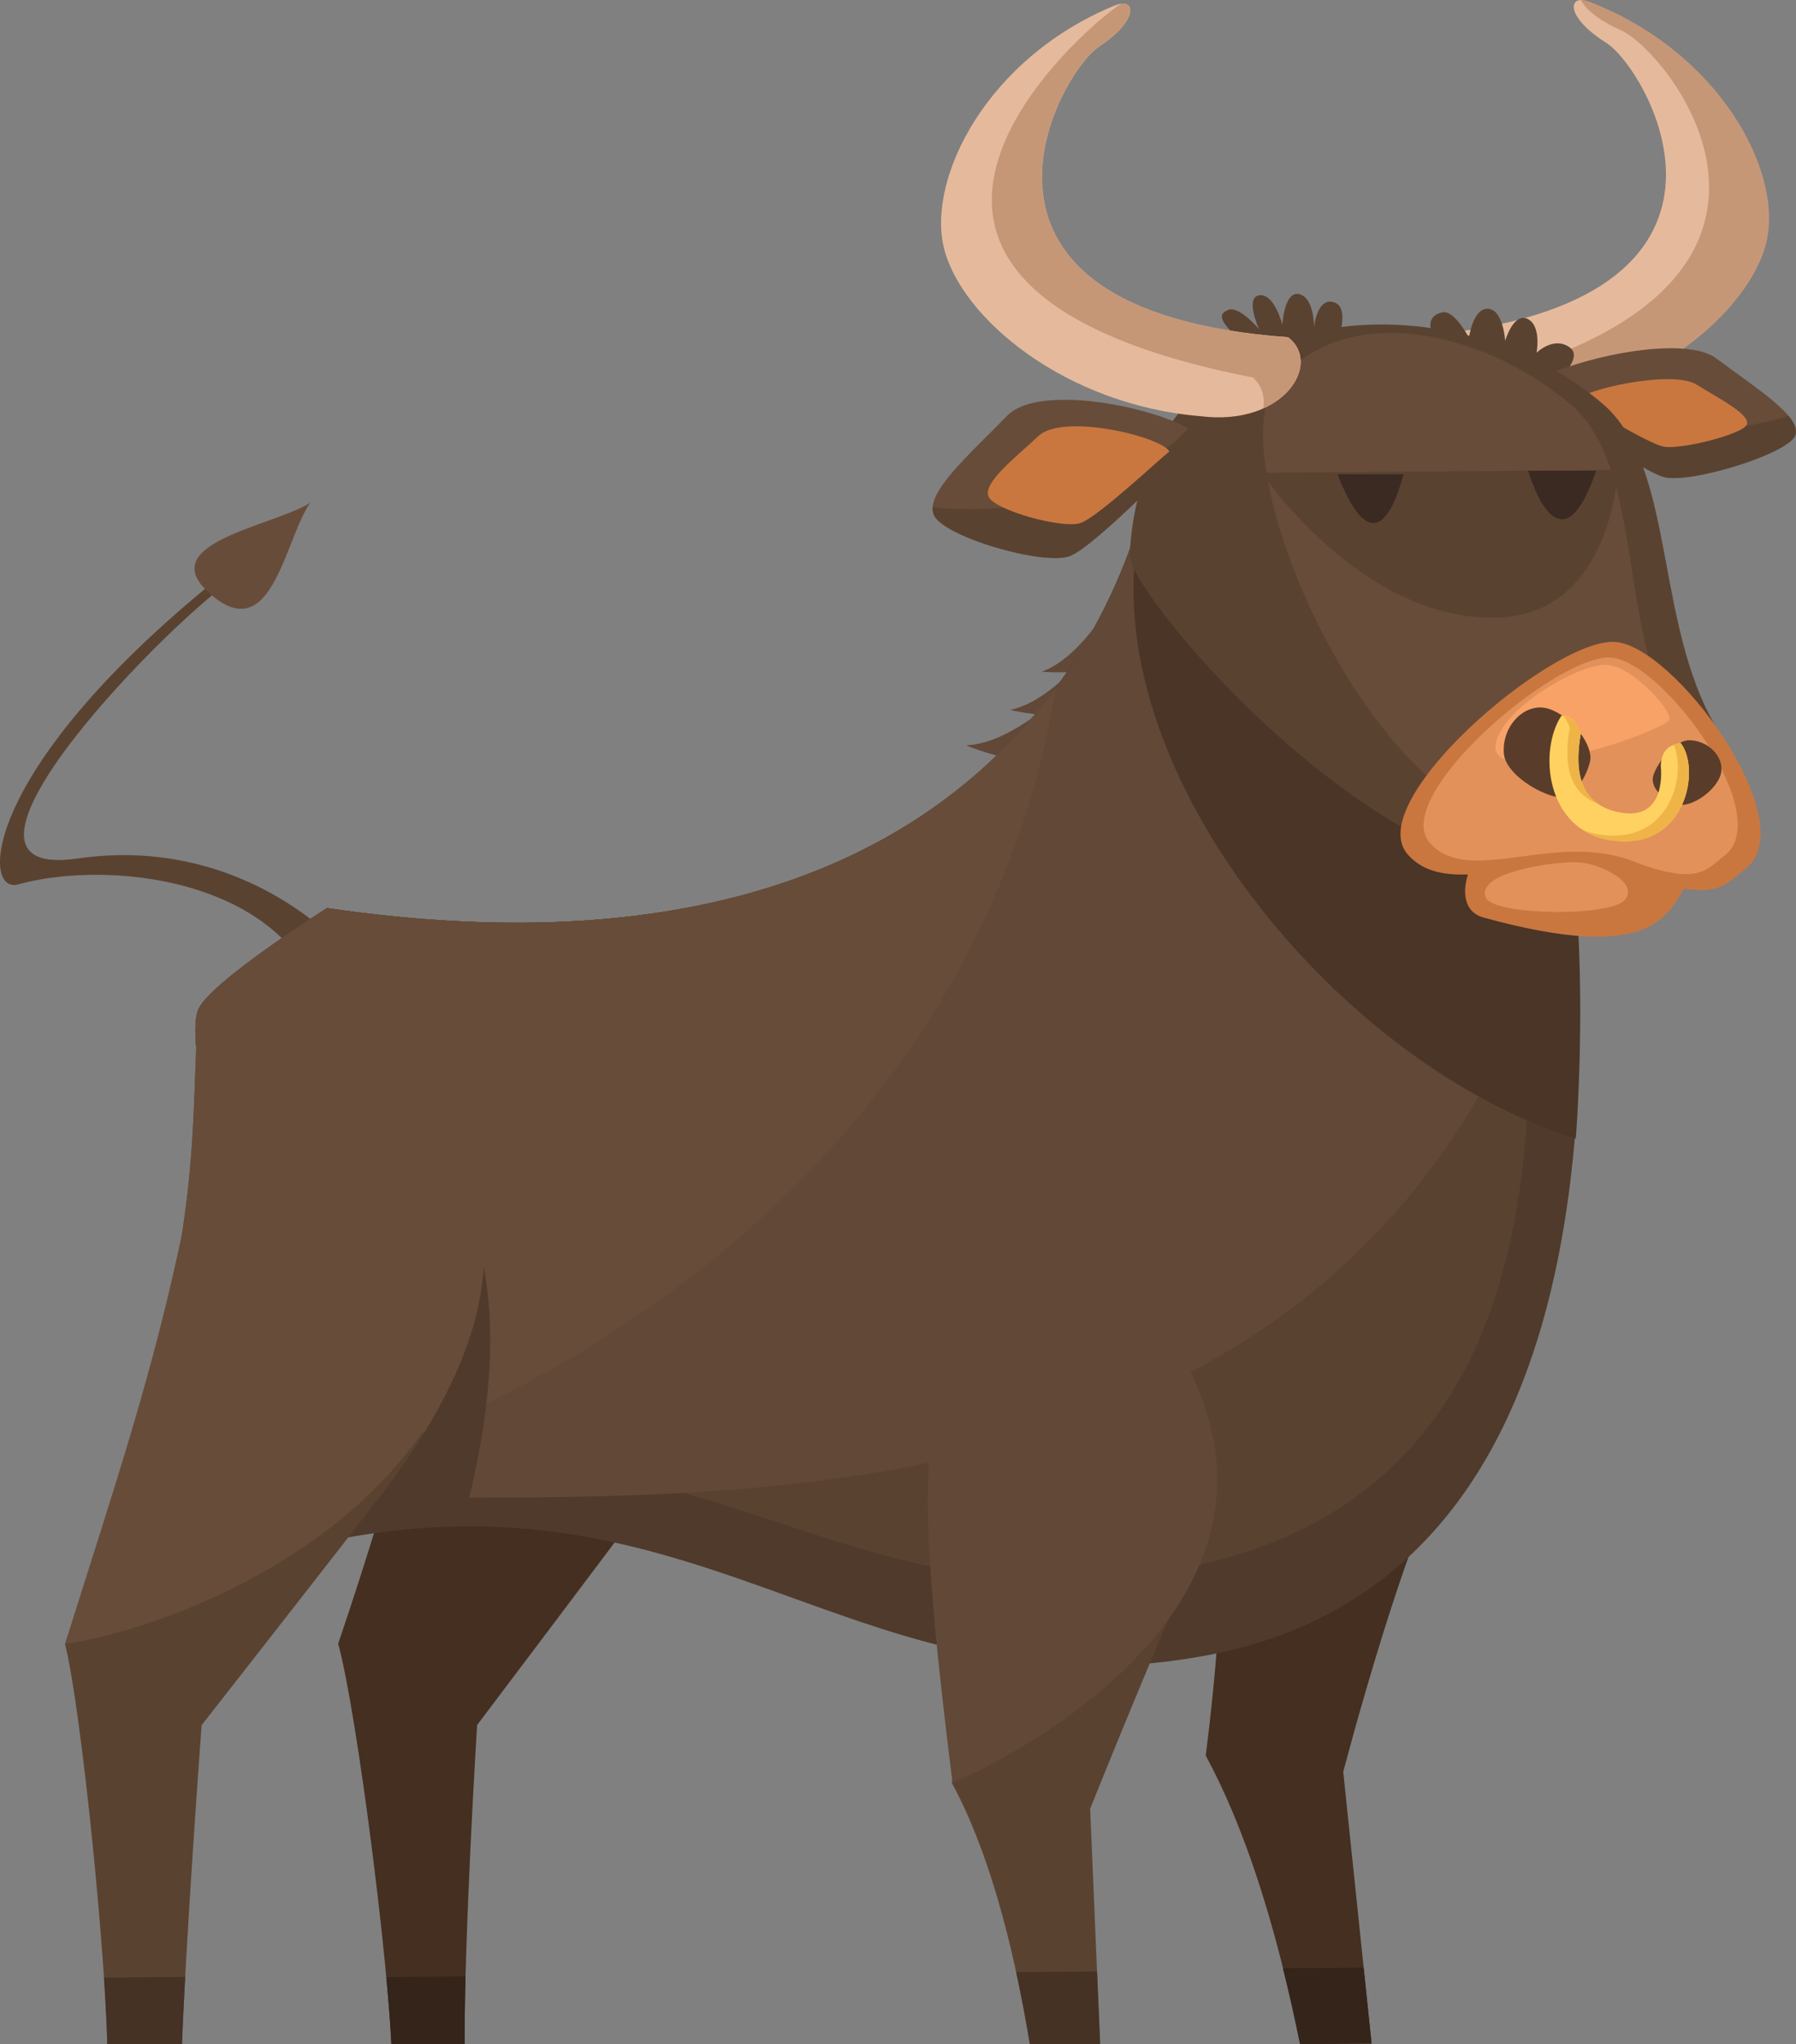<?xml version="1.0" encoding="utf-8"?>
<!-- Generator: Adobe Illustrator 15.0.0, SVG Export Plug-In . SVG Version: 6.00 Build 0)  -->
<!DOCTYPE svg PUBLIC "-//W3C//DTD SVG 1.1//EN" "http://www.w3.org/Graphics/SVG/1.1/DTD/svg11.dtd">
<svg version="1.1" id="Layer_1" xmlns="http://www.w3.org/2000/svg" xmlns:xlink="http://www.w3.org/1999/xlink" x="0px" y="0px"
	 width="289.401px" height="329.249px" viewBox="0 0 289.401 329.249" enable-background="new 0 0 289.401 329.249"
	 xml:space="preserve">
<rect x="0" y="0" width="289.401" height="329.249" fill="#808080" stroke="none"/>
<g>
	<g>
		<path fill="#614837" d="M180.292,95.388c-2.772,4.131-6.833,10.707-12.423,12.806c0,0,4.302,0.338,6.914-0.243L180.292,95.388z"/>
		<path fill="#614837" d="M176.93,103.504c-3.346,3.681-8.327,9.59-14.165,10.845c0,0,4.207,0.97,6.874,0.777L176.93,103.504z"/>
		<path fill="#614837" d="M171.453,111.74c-3.919,3.067-9.822,8.052-15.789,8.308c0,0,3.984,1.663,6.646,1.923L171.453,111.74z"/>
		<path fill="#5A4231" d="M201.421,56.236c-5.213-4.5-5.245-5.606-3.495-6.319c1.752-0.715,4.955,3.105,4.955,3.105
			s-2.358-5.172,0.07-5.463c2.43-0.289,3.688,4.771,3.688,4.771s0.279-5.546,2.729-4.948c2.451,0.594,2.361,5.348,2.361,5.348
			s0.518-5.208,3.433-3.961c2.914,1.248-0.63,9.092-0.63,9.092L201.421,56.236z"/>
		<path fill="#C69777" d="M243.119,66.646c22.207-2.167,38.938-16.462,41.541-27.769c2.604-11.307-7.556-30.506-28.589-38.61
			c-3.378-1.301-4.024,2.355,2.747,6.616c6.767,4.263,28.722,42.151-30.163,47.264C223.078,58.392,229.441,68.525,243.119,66.646z"
			/>
		<path fill="#E5BA9C" d="M235.23,61.834c64.291-14.866,34.092-53.311,25.946-56.965c-3.798-1.701-5.78-3.503-6.43-4.856
			c-2.071,0.091-1.669,3.255,4.071,6.869c6.767,4.263,28.722,42.151-30.163,47.264c-4.038,3.076-1.79,9.217,4.939,11.67
			C233.569,64.402,234.065,63.014,235.23,61.834z"/>
		<path fill="#5A4231" d="M233.023,57.638c-4.143-5.504-2.374-7.007-0.511-7.335c1.862-0.328,4.187,4.082,4.187,4.082
			s0.696-4.881,3.131-4.651c2.434,0.231,2.704,5.166,2.704,5.166s1.352-4.632,3.616-3.533c2.27,1.102,1.446,5.456,1.446,5.456
			s2.736-2.72,5.319-0.884c2.586,1.833-2.895,6.19-2.895,6.19L233.023,57.638z"/>
		<path fill="#674C39" d="M246.147,62.603c1.644-3.272,24.231-9.504,30.432-4.853c6.208,4.651,13.723,9.308,12.734,12.307
			s-16.907,7.885-21.156,6.784C263.909,75.74,248.431,63.973,246.147,62.603z"/>
		<path fill="#5A4231" d="M273.441,69.234c-11.389,0.089-21.188-3.276-25.431-8.15c-0.955,0.54-1.632,1.057-1.863,1.519
			c2.284,1.371,17.762,13.137,22.01,14.238c4.249,1.101,20.168-3.785,21.156-6.784c0.296-0.894-0.178-1.94-1.137-3.086
			C283.917,68.358,278.872,69.19,273.441,69.234z"/>
		<path fill="#C9773F" d="M254.025,64.475c1.042-1.71,15.401-4.966,19.346-2.534c3.948,2.435,8.729,4.872,8.102,6.44
			c-0.627,1.569-10.748,4.119-13.45,3.544C265.324,71.348,255.481,65.192,254.025,64.475z"/>
		<path fill="#5A4231" d="M49.231,155.807c-9.299-14.863-33.106-16.999-46.354-13.353c-6.009,1.651-6.129-19.428,35.439-51.841
			c0,0,1.566,1.109,0.676,1.654c-10.79,6.612-53.047,49.876-26.523,46.015c26.524-3.861,42.267,13.94,42.267,13.94L49.231,155.807z"
			/>
		<path fill="#452F21" d="M209.487,329.249c-3.948-19.597-9.014-35.053-15.203-46.488c0,0,4.054-30.604,1.379-36.179
			c-2.674-5.571,31.964-45.904,37.982-10.466c-6.567,8.685-17.202,49.264-17.202,49.264l4.568,43.777L209.487,329.249z"/>
		<path fill="#452F21" d="M63.114,330.404c-0.514-14.268-5.559-54.393-8.62-65.655c21.315-62.903,17.767-78.475,18.581-102.049
			c0,0,80.009,12.567,31.69,78.086c-4.436,6.01-27.886,37.066-27.886,37.066s-2.15,34.605-2.01,52.459L63.114,330.404z"/>
		<path fill="#503A2B" d="M253.069,131.405l-67.175-57.558c0,0-10.571,90.369-133.196,72.415c0,0-19.157,12.101-20.783,16.43
			c-1.625,4.33,1.799,17.58,1.799,17.58c3.585,4.523,7.976,9.674,13.011,15.149L34.622,253.29
			c75.145-25.822,98.723,24.721,159.763,13.346C261.34,254.157,256.006,167.231,253.069,131.405z"/>
		<path fill="#5A4231" d="M244.109,130.019l-58.215-56.172c0,0-10.571,90.369-133.196,72.415c0,0-19.157,12.101-20.783,16.43
			c-1.625,4.33,1.799,17.58,1.799,17.58c3.585,4.523,7.976,9.674,13.011,15.149l-11.414,48.384
			c75.146-25.822,93.777,20.245,154.818,8.869C257.082,240.196,247.05,165.844,244.109,130.019z"/>
		<path fill="#614837" d="M252.06,142.852l-65.324-68.191c-0.352,0.199-0.708,0.423-1.064,0.628
			c-1.985,11.477-19.518,87.587-132.974,70.974c0,0-19.157,12.101-20.783,16.43c-0.117,0.312-0.201,0.681-0.269,1.076
			c-0.022,0.124-0.035,0.261-0.052,0.392c-0.037,0.295-0.067,0.599-0.084,0.921c-0.009,0.162-0.015,0.324-0.02,0.49
			c-0.007,0.342-0.005,0.694,0.005,1.061c0.004,0.153,0.004,0.303,0.011,0.46c0.022,0.521,0.058,1.058,0.106,1.606
			c0.486,5.318,2.101,11.574,2.101,11.574c3.585,4.523,7.976,9.674,13.011,15.149L35.31,243.806
			C67.872,232.615,217.182,270.214,252.06,142.852z"/>
		<path fill="#4A3527" d="M183.217,87.328c-5.681,37.799,32.813,84.216,70.699,96.074c0,0,3.229-39.858-4.024-61.488L183.217,87.328
			z"/>
		<path fill="#5A4231" d="M182.034,89.478c-0.283,5.975,42.801,57.949,76.091,51.512c17.894-3.461,28.116-9.499,19.742-21.729
			c-11.753-17.168-7.253-43.684-19.681-54.282C233.122,43.599,184.033,47.53,182.034,89.478z"/>
		<path fill="#674C39" d="M256.86,134.964c17.892-3.459,23.302-2.465,14.926-14.695c-11.753-17.17-6.229-44.481-18.658-55.081
			c-14.098-12.024-36.789-17.134-47.682-3.08C195.826,74.52,223.569,141.405,256.86,134.964z"/>
		<path fill="#5A4231" d="M203.314,76.143l57.375-0.452c0,0-0.845,23.405-19.625,23.795
			C219.201,99.939,203.314,76.143,203.314,76.143z"/>
		<path fill="#5A4231" d="M17.309,330.765c-0.112-14.27-4.085-54.734-6.827-65.999c23.07-62.92,19.96-78.494,21.433-102.074
			c0,0,79.639,12.571,29.496,78.104c-4.6,6.011-28.92,37.074-28.92,37.074s-2.611,35.316-3.222,52.802L17.309,330.765z"/>
		<path fill="#5A4231" d="M166.006,329.591c-2.854-17.451-7.064-32.208-12.615-42.387c0,0,5.079-29.252,2.717-34.21
			c-2.362-4.961,36.053-40.509,40.096-8.948c-4.591,7.341-20.54,47.298-20.54,47.298l1.617,38.158L166.006,329.591z"/>
		<path fill="#674C39" d="M193.482,70.741c-1.939-3.854-25.331-9.831-31.217-3.753c-5.889,6.079-13.1,12.251-11.845,15.822
			c1.251,3.57,17.78,8.376,21.987,6.744C176.617,87.922,191.279,72.563,193.482,70.741z"/>
		<path fill="#5A4231" d="M191.455,69.023c-5.479,5.937-15.201,10.711-26.759,12.38c-5.045,0.729-9.912,0.779-14.388,0.274
			c-0.031,0.399-0.011,0.78,0.112,1.133c1.251,3.57,17.78,8.376,21.987,6.744c4.209-1.632,18.871-16.991,21.074-18.813
			C193.209,70.198,192.473,69.612,191.455,69.023z"/>
		<path fill="#C9773F" d="M188.432,72.725c-1.297-2.396-17.084-6.233-21.09-2.505c-4.004,3.727-8.905,7.507-8.071,9.723
			c0.832,2.218,11.985,5.288,14.838,4.3C176.962,83.259,186.935,73.841,188.432,72.725z"/>
		<path fill="#E5BA9C" d="M193.478,67.038c-21.922-1.818-38.634-15.85-41.379-27.114c-2.745-11.264,6.967-30.621,27.573-39.054
			c3.31-1.354,4.001,2.292-2.602,6.659c-6.604,4.368-27.653,42.596,30.47,46.784C213.104,58.47,206.988,68.702,193.478,67.038z"/>
		<path fill="#C69777" d="M207.541,54.313c-58.123-4.188-37.074-42.416-30.47-46.784c5.906-3.908,5.967-7.224,3.548-6.915
			c-5.72,3.609-54.716,45.377,21.281,60.195c1.481,1.414,1.968,3.191,1.646,4.972C209.599,63.075,211.426,57.217,207.541,54.313z"/>
		<path fill="#C9773F" d="M239.034,147.78c-4.756-1.309-2.72-7.945-1.071-9.617c1.646-1.674,36.509,0.043,33.559,4.714
			C268.572,147.548,265.976,155.202,239.034,147.78z"/>
		<path fill="#C9773F" d="M226.838,137.625c-7.464-8.453,22.88-34.436,33.166-34.245c9.577,0.179,30.866,29.161,21.236,36.579
			c-3.37,2.594-4.87,5.662-16.948,1.015C249.784,135.393,233.991,145.724,226.838,137.625z"/>
		<path fill="#E2915A" d="M230.417,135.778c-6.512-7.373,19.961-30.04,28.932-29.875c8.355,0.153,26.931,25.443,18.531,31.908
			c-2.938,2.266-4.248,4.942-14.789,0.89C250.438,133.833,236.658,142.847,230.417,135.778z"/>
		<path fill="#F9A267" d="M242.323,116.95c3.142-4.697,12.816-10.194,16.743-9.849c3.927,0.342,9.958,6.836,9.974,8.704
			C269.053,117.672,233.716,129.824,242.323,116.95z"/>
		<path fill="#593D2A" d="M242.323,121.347c-0.33-4.61,3.574-8.364,7.249-7.176c3.677,1.189,7.289,5.926,6.626,8.536
			c-0.654,2.613-2.744,6.438-6.002,5.502C246.946,127.276,242.53,124.251,242.323,121.347z"/>
		<path fill="#593D2A" d="M272.29,119.231c3.479,0.119,5.989,3.339,4.805,6c-1.184,2.664-5.019,4.992-6.927,4.289
			c-1.906-0.699-4.611-2.564-3.653-4.93C267.473,122.221,270.095,119.157,272.29,119.231z"/>
		<path fill="#FFD161" d="M251.614,115.261c-3.719,5.562-2.613,18.438,7.903,20.076c12.183,1.896,14.622-11.513,11.273-15.691
			c-1.88,0.435-3.001,1.11-3.182,3.679c0,0,1.174,8.842-6.357,7.573c-7.532-1.269-7.364-7.907-6.519-12.783
			C254.072,116.419,253.388,115.39,251.614,115.261z"/>
		<path fill="#3A2A22" d="M215.533,76.397c2.897,7.546,7.062,13.058,10.626-0.009L215.533,76.397z"/>
		<path fill="#3A2A22" d="M246.235,75.831c2.439,7.708,6.609,12.805,10.958-0.025L246.235,75.831z"/>
		<path fill="#674C39" d="M170.108,110.793c-16.573,22.552-50.118,45.322-117.41,35.469c0,0-19.157,12.101-20.783,16.43
			c-0.509,1.358-0.522,3.592-0.301,6.019c-0.732,18.245-0.239,34.44-14.667,77.641C103.821,229.451,159.764,175.864,170.108,110.793
			z"/>
		<path fill="#503A2B" d="M77.925,204.012c-0.49,9.868-5.178,21.969-16.515,36.783c-0.563,0.735-1.423,1.851-2.494,3.23
			l16.471-1.939C79.499,225.466,79.728,213.219,77.925,204.012z"/>
		<path fill="#674C39" d="M10.482,264.766c15.26-2.009,62.23-18.078,67.14-59.234c2.708-22.715-47.915-8.593-47.915-8.593
			C24.768,220.91,18.827,238.251,10.482,264.766z"/>
		<path fill="#614837" d="M153.49,287.167c10.059-4.285,57.832-28.676,37.782-67.301c-7.97-15.354-25.139-15.438-36.731-0.831
			C147.602,227.78,148.404,246.557,153.49,287.167z"/>
		<path fill="#E2915A" d="M239.458,144.634c-1.895-4.125,11.166-5.978,14.953-5.728c3.786,0.251,9.839,3.428,7.336,6.11
			C259.247,147.702,240.742,147.426,239.458,144.634z"/>
		<g>
			<path fill="#EFB448" d="M252.952,117.193c-0.763,4.392-0.952,10.198,4.508,12.24c-3.62-2.539-3.393-7.475-2.727-11.318
				c-0.617-1.582-1.29-2.554-2.816-2.783C252.333,115.805,252.653,116.42,252.952,117.193z"/>
			<path fill="#EFB448" d="M270.791,119.646c-0.398,0.092-0.752,0.201-1.084,0.33c2.156,5.086-0.81,16.178-11.971,14.439
				c-0.986-0.151-1.865-0.433-2.688-0.768c1.251,0.81,2.719,1.414,4.469,1.689C271.7,137.233,274.139,123.825,270.791,119.646z"/>
		</g>
		<path fill="#453225" d="M163.736,317.642c0.83,3.817,1.591,7.802,2.271,11.949l11.274-0.089l-0.508-11.963L163.736,317.642z"/>
		<path fill="#34241A" d="M206.728,317.022c0.97,3.891,1.897,7.942,2.759,12.227l11.524-0.092l-1.277-12.238L206.728,317.022z"/>
		<path fill="#34241A" d="M62.244,318.445c0.451,4.79,0.762,8.953,0.87,11.959l11.755-0.093c-0.027-3.478,0.033-7.596,0.146-11.968
			L62.244,318.445z"/>
		<path fill="#453225" d="M16.754,318.522c0.328,4.92,0.531,9.187,0.555,12.243l11.959-0.094c0.122-3.508,0.327-7.739,0.572-12.253
			L16.754,318.522z"/>
		<path fill="#674C39" d="M33.708,95.516c-8.971-8.059,10.094-10.699,16.258-14.511C45.811,87.01,43.788,104.575,33.708,95.516z"/>
	</g>
	<g>
		<g>
			<defs>
				<polygon id="SVGID_2_" points="1,1 2,1 1,2 				"/>
			</defs>
			<defs>
				<polygon id="SVGID_3_" points="-1,-1 -2,-1 -1,-2 				"/>
			</defs>
			<clipPath id="SVGID_4_">
				<use xlink:href="#SVGID_2_"  overflow="visible"/>
			</clipPath>
			<clipPath id="SVGID_5_" clip-path="url(#SVGID_4_)">
				<use xlink:href="#SVGID_3_"  overflow="visible"/>
			</clipPath>
			
				<linearGradient id="SVGID_6_" gradientUnits="userSpaceOnUse" x1="138.169" y1="717.179" x2="138.169" y2="483.925" gradientTransform="matrix(1 -0.008 -0.008 -1 12.187 819.288)">
				<stop  offset="0.021" style="stop-color:#999999"/>
				<stop  offset="1" style="stop-color:#FFFFFF"/>
			</linearGradient>
			<path clip-path="url(#SVGID_5_)" fill="url(#SVGID_6_)" d="M289.392,69.401c-0.006-0.062-0.019-0.123-0.029-0.184
				c-0.022-0.175-0.063-0.354-0.132-0.538c-0.021-0.061-0.048-0.122-0.074-0.184c-0.085-0.2-0.192-0.405-0.321-0.614
				c-0.026-0.044-0.048-0.086-0.08-0.129c-1.839-2.831-7.387-6.417-12.177-10.003c-1.226-0.919-3.104-1.401-5.317-1.576
				c7.27-5.255,12.1-11.649,13.398-17.296c2.604-11.307-7.556-30.506-28.589-38.61c-0.514-0.198-0.956-0.269-1.324-0.253l0,0h-0.005
				c-0.761,0.032-1.182,0.485-1.125,1.227c0,0.024,0.001,0.048,0.006,0.072c0.028,0.237,0.096,0.496,0.221,0.785
				c0.013,0.031,0.035,0.065,0.049,0.096c0.134,0.282,0.307,0.58,0.537,0.902c0.019,0.022,0.031,0.044,0.048,0.068
				c0.235,0.319,0.54,0.663,0.885,1.016c0.07,0.069,0.137,0.137,0.208,0.208c0.362,0.352,0.776,0.712,1.247,1.085
				c0.085,0.067,0.177,0.134,0.265,0.204c0.521,0.395,1.085,0.797,1.736,1.206c6,3.779,23.888,33.972-13.155,44.339
				c-0.411-0.061-0.789,0.067-1.129,0.306c-0.82,0.213-1.662,0.42-2.533,0.616c-0.387-1.175-1.04-2.302-2.171-2.41
				c-1.617-0.153-2.459,1.935-2.847,3.365c-0.317,0.051-0.641,0.102-0.965,0.15c-0.824-1.284-2.262-3.165-3.506-2.946
				c-1.135,0.199-2.225,0.841-1.978,2.549c-4.815-0.691-9.676-0.755-14.369-0.171c0.294-1.75,0.199-3.396-1.004-3.913
				c-2.915-1.247-3.433,3.961-3.433,3.961s0.09-4.753-2.361-5.348c-2.449-0.598-2.729,4.948-2.729,4.948s-1.258-5.059-3.688-4.771
				c-2.429,0.291-0.07,5.463-0.07,5.463s-3.203-3.82-4.955-3.105c-1.268,0.516-1.569,1.256,0.327,3.329
				c-46.419-7.441-27.404-41.601-21.183-45.717c0.391-0.26,0.756-0.517,1.095-0.769c0.118-0.089,0.22-0.173,0.331-0.257
				c0.216-0.168,0.432-0.332,0.625-0.496c0.112-0.097,0.215-0.189,0.321-0.283c0.17-0.15,0.335-0.298,0.487-0.444
				c0.103-0.095,0.193-0.19,0.284-0.285c0.137-0.137,0.271-0.273,0.391-0.41c0.083-0.092,0.162-0.186,0.237-0.273
				c0.107-0.13,0.209-0.255,0.302-0.381c0.067-0.09,0.132-0.179,0.19-0.265c0.083-0.119,0.153-0.232,0.221-0.346
				c0.052-0.086,0.106-0.171,0.149-0.252c0.056-0.104,0.099-0.203,0.142-0.302c0.036-0.083,0.08-0.167,0.107-0.246
				c0.028-0.08,0.046-0.15,0.064-0.225c0.151-0.54,0.113-0.973-0.095-1.269c-0.005-0.005-0.008-0.009-0.012-0.016
				c-0.059-0.079-0.126-0.145-0.207-0.2c-0.007-0.004-0.011-0.009-0.017-0.013c-0.083-0.055-0.175-0.1-0.275-0.132
				c-0.008-0.004-0.015-0.004-0.019-0.006c-0.105-0.033-0.222-0.053-0.349-0.061c-0.002-0.002-0.007-0.002-0.011-0.002
				c-0.377-0.021-0.832,0.052-1.362,0.271c-20.606,8.433-30.318,27.79-27.573,39.054c2.592,10.642,17.658,23.738,37.799,26.688
				c-0.313,0.401-0.617,0.805-0.914,1.221c-7.569-3.1-22.228-5.483-26.719-0.845c-5.587,5.766-12.35,11.614-11.959,15.246
				c0.016,0.2,0.051,0.392,0.114,0.576c1.251,3.57,17.78,8.376,21.987,6.744c2.043-0.794,6.549-4.821,10.896-8.965
				c-0.572,2.375-0.965,4.905-1.162,7.601c-0.117,0.327-0.235,0.654-0.36,0.988c-0.038,0.106-0.081,0.215-0.122,0.32
				c-0.155,0.41-0.315,0.826-0.482,1.249c-0.057,0.135-0.112,0.276-0.168,0.417c-0.159,0.396-0.323,0.798-0.494,1.203
				c-0.063,0.15-0.129,0.304-0.194,0.456c-0.169,0.402-0.343,0.807-0.525,1.218c-0.071,0.16-0.146,0.322-0.218,0.482
				c-0.181,0.405-0.366,0.812-0.56,1.225c-0.078,0.168-0.16,0.339-0.239,0.508c-0.196,0.414-0.398,0.829-0.606,1.251
				c-0.081,0.167-0.166,0.334-0.25,0.506c-0.218,0.432-0.441,0.869-0.673,1.307c-0.08,0.158-0.159,0.312-0.241,0.468
				c-0.232,0.438-0.476,0.883-0.718,1.325c-2.3,2.972-5.081,5.828-8.421,7.081c0,0,1.952,0.146,4.024,0.071
				c-0.349,0.511-0.704,1.022-1.069,1.532c-2.405,2.11-5.122,3.92-8.06,4.552c0,0,1.946,0.442,4.028,0.669
				c-0.029,0.035-0.062,0.073-0.091,0.111c-0.17,0.202-0.352,0.4-0.524,0.603c-3.181,2.198-6.835,4.159-10.515,4.315
				c0,0,2.553,1.056,4.938,1.617c-0.457,0.438-0.92,0.878-1.391,1.315c-0.233,0.211-0.469,0.427-0.705,0.642
				c-0.48,0.432-0.969,0.86-1.467,1.29c-0.252,0.217-0.505,0.433-0.763,0.65c-0.502,0.423-1.017,0.842-1.536,1.261
				c-0.262,0.209-0.523,0.42-0.79,0.628c-0.544,0.424-1.101,0.845-1.66,1.261c-0.26,0.195-0.513,0.389-0.776,0.58
				c-0.611,0.442-1.24,0.881-1.875,1.316c-0.227,0.156-0.445,0.313-0.674,0.469c-0.801,0.541-1.62,1.071-2.455,1.593
				c-0.071,0.044-0.139,0.093-0.209,0.138c-0.878,0.544-1.777,1.078-2.692,1.605c-0.205,0.116-0.414,0.232-0.62,0.347
				c-0.732,0.413-1.477,0.823-2.234,1.224c-0.198,0.102-0.397,0.206-0.596,0.309c-0.183,0.096-0.37,0.189-0.556,0.281
				c-0.62,0.317-1.248,0.633-1.884,0.94c-0.143,0.066-0.283,0.136-0.427,0.205c-0.311,0.146-0.629,0.292-0.944,0.436
				c-0.657,0.308-1.32,0.609-1.995,0.904c-0.004,0.002-0.009,0.004-0.014,0.006c-0.427,0.186-0.861,0.366-1.295,0.549
				c-0.661,0.277-1.329,0.55-2.006,0.817c-0.463,0.182-0.93,0.358-1.401,0.536c-0.673,0.254-1.354,0.502-2.044,0.744
				c-0.49,0.175-0.982,0.345-1.48,0.511c-0.698,0.233-1.407,0.463-2.122,0.685c-0.438,0.138-0.874,0.275-1.318,0.407
				c-0.106,0.032-0.214,0.063-0.32,0.095c-0.703,0.207-1.42,0.407-2.139,0.606c-0.384,0.106-0.766,0.209-1.152,0.313
				c-0.161,0.042-0.321,0.086-0.483,0.127c-0.772,0.201-1.563,0.39-2.354,0.574c-0.42,0.101-0.834,0.204-1.258,0.3
				c-0.08,0.018-0.159,0.036-0.238,0.055c-0.937,0.209-1.894,0.4-2.854,0.593c-0.401,0.076-0.791,0.165-1.197,0.24
				c-1.33,0.25-2.683,0.481-4.059,0.693c-0.357,0.056-0.725,0.102-1.086,0.153c-1.043,0.153-2.094,0.302-3.162,0.433
				c-0.406,0.046-0.821,0.092-1.23,0.139c-0.216,0.026-0.437,0.046-0.654,0.068c-0.842,0.095-1.687,0.183-2.544,0.263
				c-0.368,0.032-0.741,0.062-1.113,0.095c-0.382,0.031-0.768,0.06-1.152,0.089c-0.793,0.059-1.591,0.118-2.397,0.165
				c-0.274,0.018-0.549,0.033-0.824,0.048c-0.542,0.031-1.091,0.055-1.641,0.078c-0.886,0.043-1.778,0.076-2.681,0.103
				c-0.061,0.004-0.12,0.005-0.181,0.007c-0.695,0.019-1.398,0.031-2.104,0.04c-0.95,0.016-1.908,0.022-2.876,0.021
				c-0.742,0-1.489-0.008-2.24-0.018c-0.983-0.013-1.979-0.038-2.979-0.067c-0.645-0.02-1.292-0.041-1.945-0.066
				c-0.235-0.011-0.473-0.022-0.71-0.031c-0.914-0.04-1.839-0.088-2.768-0.142c-0.515-0.031-1.031-0.063-1.55-0.096
				c-0.385-0.026-0.769-0.049-1.154-0.076c-0.98-0.07-1.974-0.152-2.969-0.239c-0.373-0.033-0.743-0.061-1.117-0.097
				c-0.476-0.042-0.95-0.081-1.43-0.13c-1.157-0.11-2.334-0.242-3.515-0.375c-0.224-0.023-0.445-0.048-0.67-0.072
				c-0.484-0.059-0.961-0.105-1.45-0.165c-1.898-0.233-3.82-0.486-5.775-0.772c0,0-1.071,0.678-2.696,1.746
				c-6.52-4.998-19.533-12.347-37.532-9.726c-23.472,3.416,6.907-30.056,21.688-42.389c9.687,8.128,11.717-8.974,15.809-14.889
				c-5.995,3.707-24.181,6.308-16.929,13.858c-36.24,29.989-35.902,49.172-30.161,47.594c11.698-3.22,31.612-1.916,42.518,8.662
				c-5.602,3.871-12.53,9.048-13.48,11.575c-0.117,0.312-0.202,0.679-0.269,1.076c-0.022,0.124-0.035,0.261-0.052,0.392
				c-0.037,0.292-0.066,0.593-0.083,0.914c0,0.003,0,0.007,0,0.007s0,0.007,0,0.009c-0.009,0.155-0.015,0.312-0.02,0.471
				c0,0.005,0,0.007,0,0.011c0,0.005,0,0.007,0,0.01c-0.007,0.337-0.005,0.685,0.004,1.042c0,0.005,0,0.005,0,0.009v0.004
				c0.004,0.153,0.005,0.299,0.011,0.454v0.002v0.004c0.022,0.52,0.057,1.051,0.106,1.596c0.001,0.002,0.001,0.005,0,0.007
				c0,0.005,0.001,0.007,0.001,0.009v0.004c-0.001,0.058-0.004,0.11-0.006,0.167c-0.016,0.391-0.03,0.779-0.044,1.167
				c-0.01,0.233-0.019,0.466-0.026,0.698c-0.081,2.209-0.154,4.405-0.245,6.638c-0.011,0.261-0.022,0.523-0.034,0.787
				c-0.015,0.356-0.03,0.714-0.047,1.073c-0.017,0.342-0.033,0.688-0.05,1.031c-0.015,0.3-0.031,0.603-0.047,0.908
				c-0.021,0.368-0.041,0.742-0.063,1.116c-0.015,0.259-0.032,0.521-0.047,0.78c-0.091,1.452-0.198,2.937-0.33,4.465
				c-0.017,0.2-0.034,0.398-0.053,0.598c-0.042,0.479-0.088,0.962-0.136,1.451c-0.021,0.212-0.042,0.425-0.064,0.638
				c-0.053,0.513-0.107,1.028-0.165,1.552c-0.014,0.132-0.031,0.268-0.046,0.399c-0.21,1.85-0.461,3.771-0.763,5.785
				c-0.015,0.091-0.027,0.181-0.041,0.271c-0.022,0.152-0.049,0.31-0.073,0.462c-4.866,23.062-10.715,40.213-18.852,66.067
				c2.163,8.886,5.09,35.934,6.287,53.971c0.072,1.096,0.139,2.159,0.198,3.184c0.004,0.07,0.009,0.146,0.013,0.219
				c0.06,1.033,0.11,2.017,0.154,2.96c0.007,0.141,0.013,0.284,0.02,0.422c0.042,0.907,0.075,1.769,0.101,2.577
				c0.003,0.129,0.006,0.251,0.009,0.375c0.024,0.817,0.041,1.596,0.047,2.292l11.959-0.094c0.028-0.798,0.062-1.647,0.098-2.515
				c0.006-0.149,0.012-0.298,0.019-0.45c0.038-0.897,0.079-1.822,0.124-2.78c0-0.004,0-0.006,0-0.008
				c0.097-2.061,0.21-4.244,0.332-6.5l0,0c0.982-17.986,2.649-40.549,2.649-40.549s14.928-19.066,23.604-30.212
				c1.398-0.25,2.795-0.498,4.157-0.689c-1.686,5.481-3.586,11.377-5.758,17.781c2.416,8.889,6.066,35.75,7.75,53.696l0,0
				c0.217,2.311,0.4,4.463,0.545,6.425c0.009,0.126,0.019,0.252,0.029,0.377c0.064,0.889,0.12,1.729,0.167,2.526
				c0.008,0.132,0.014,0.263,0.022,0.394c0.044,0.798,0.082,1.555,0.107,2.237l11.755-0.093c-0.006-0.782-0.006-1.607-0.004-2.45
				c0-0.176,0-0.351,0.001-0.528c0.004-0.863,0.012-1.744,0.023-2.655c0-0.021,0-0.046,0.001-0.069
				c0.013-0.942,0.029-1.91,0.048-2.898c0.001-0.08,0.003-0.16,0.004-0.239c0.022-1.018,0.046-2.055,0.073-3.105
				c0.469-18.064,1.864-40.513,1.864-40.513s13.704-18.148,22.143-29.385c18.543,4.073,34.329,11.912,51.919,16.431
				c0.645,6.499,1.489,13.776,2.511,21.953c-0.037,0.228-0.06,0.354-0.06,0.354c4.255,7.801,7.713,18.306,10.384,30.637
				c0.815,3.759,1.563,7.673,2.231,11.75l11.274-0.089l-0.508-11.963l0,0l-1.109-26.195c0,0,4.636-11.611,9.628-23.467
				c2.949-0.277,5.961-0.66,9.094-1.242c0.563-0.105,1.078-0.257,1.63-0.371c-0.68,8.537-1.731,16.496-1.731,16.496
				c4.846,8.951,8.992,20.398,12.462,34.337c0.473,1.896,0.935,3.833,1.384,5.815c0.466,2.067,0.919,4.167,1.357,6.336l11.524-0.092
				l-4.568-43.777c0,0,5.196-19.818,10.566-34.722c17.813-16.58,24.619-42.555,26.728-67.318c0.063,0.021,0.118,0.043,0.18,0.063
				c0,0,1.266-15.649,0.43-32.657c12.598,0.983,14.831-4.081,17.037-7.642c5.816,1.048,7.306-1.182,9.857-3.145
				c5.203-4.007,1.376-14.309-4.751-22.964c-7.438-12.782-7.378-29.736-11.758-41.766c1.43,0.82,2.626,1.402,3.425,1.611
				c4.249,1.101,20.168-3.785,21.156-6.784C289.386,69.848,289.402,69.626,289.392,69.401z"/>
		</g>
	</g>
</g>
</svg>
